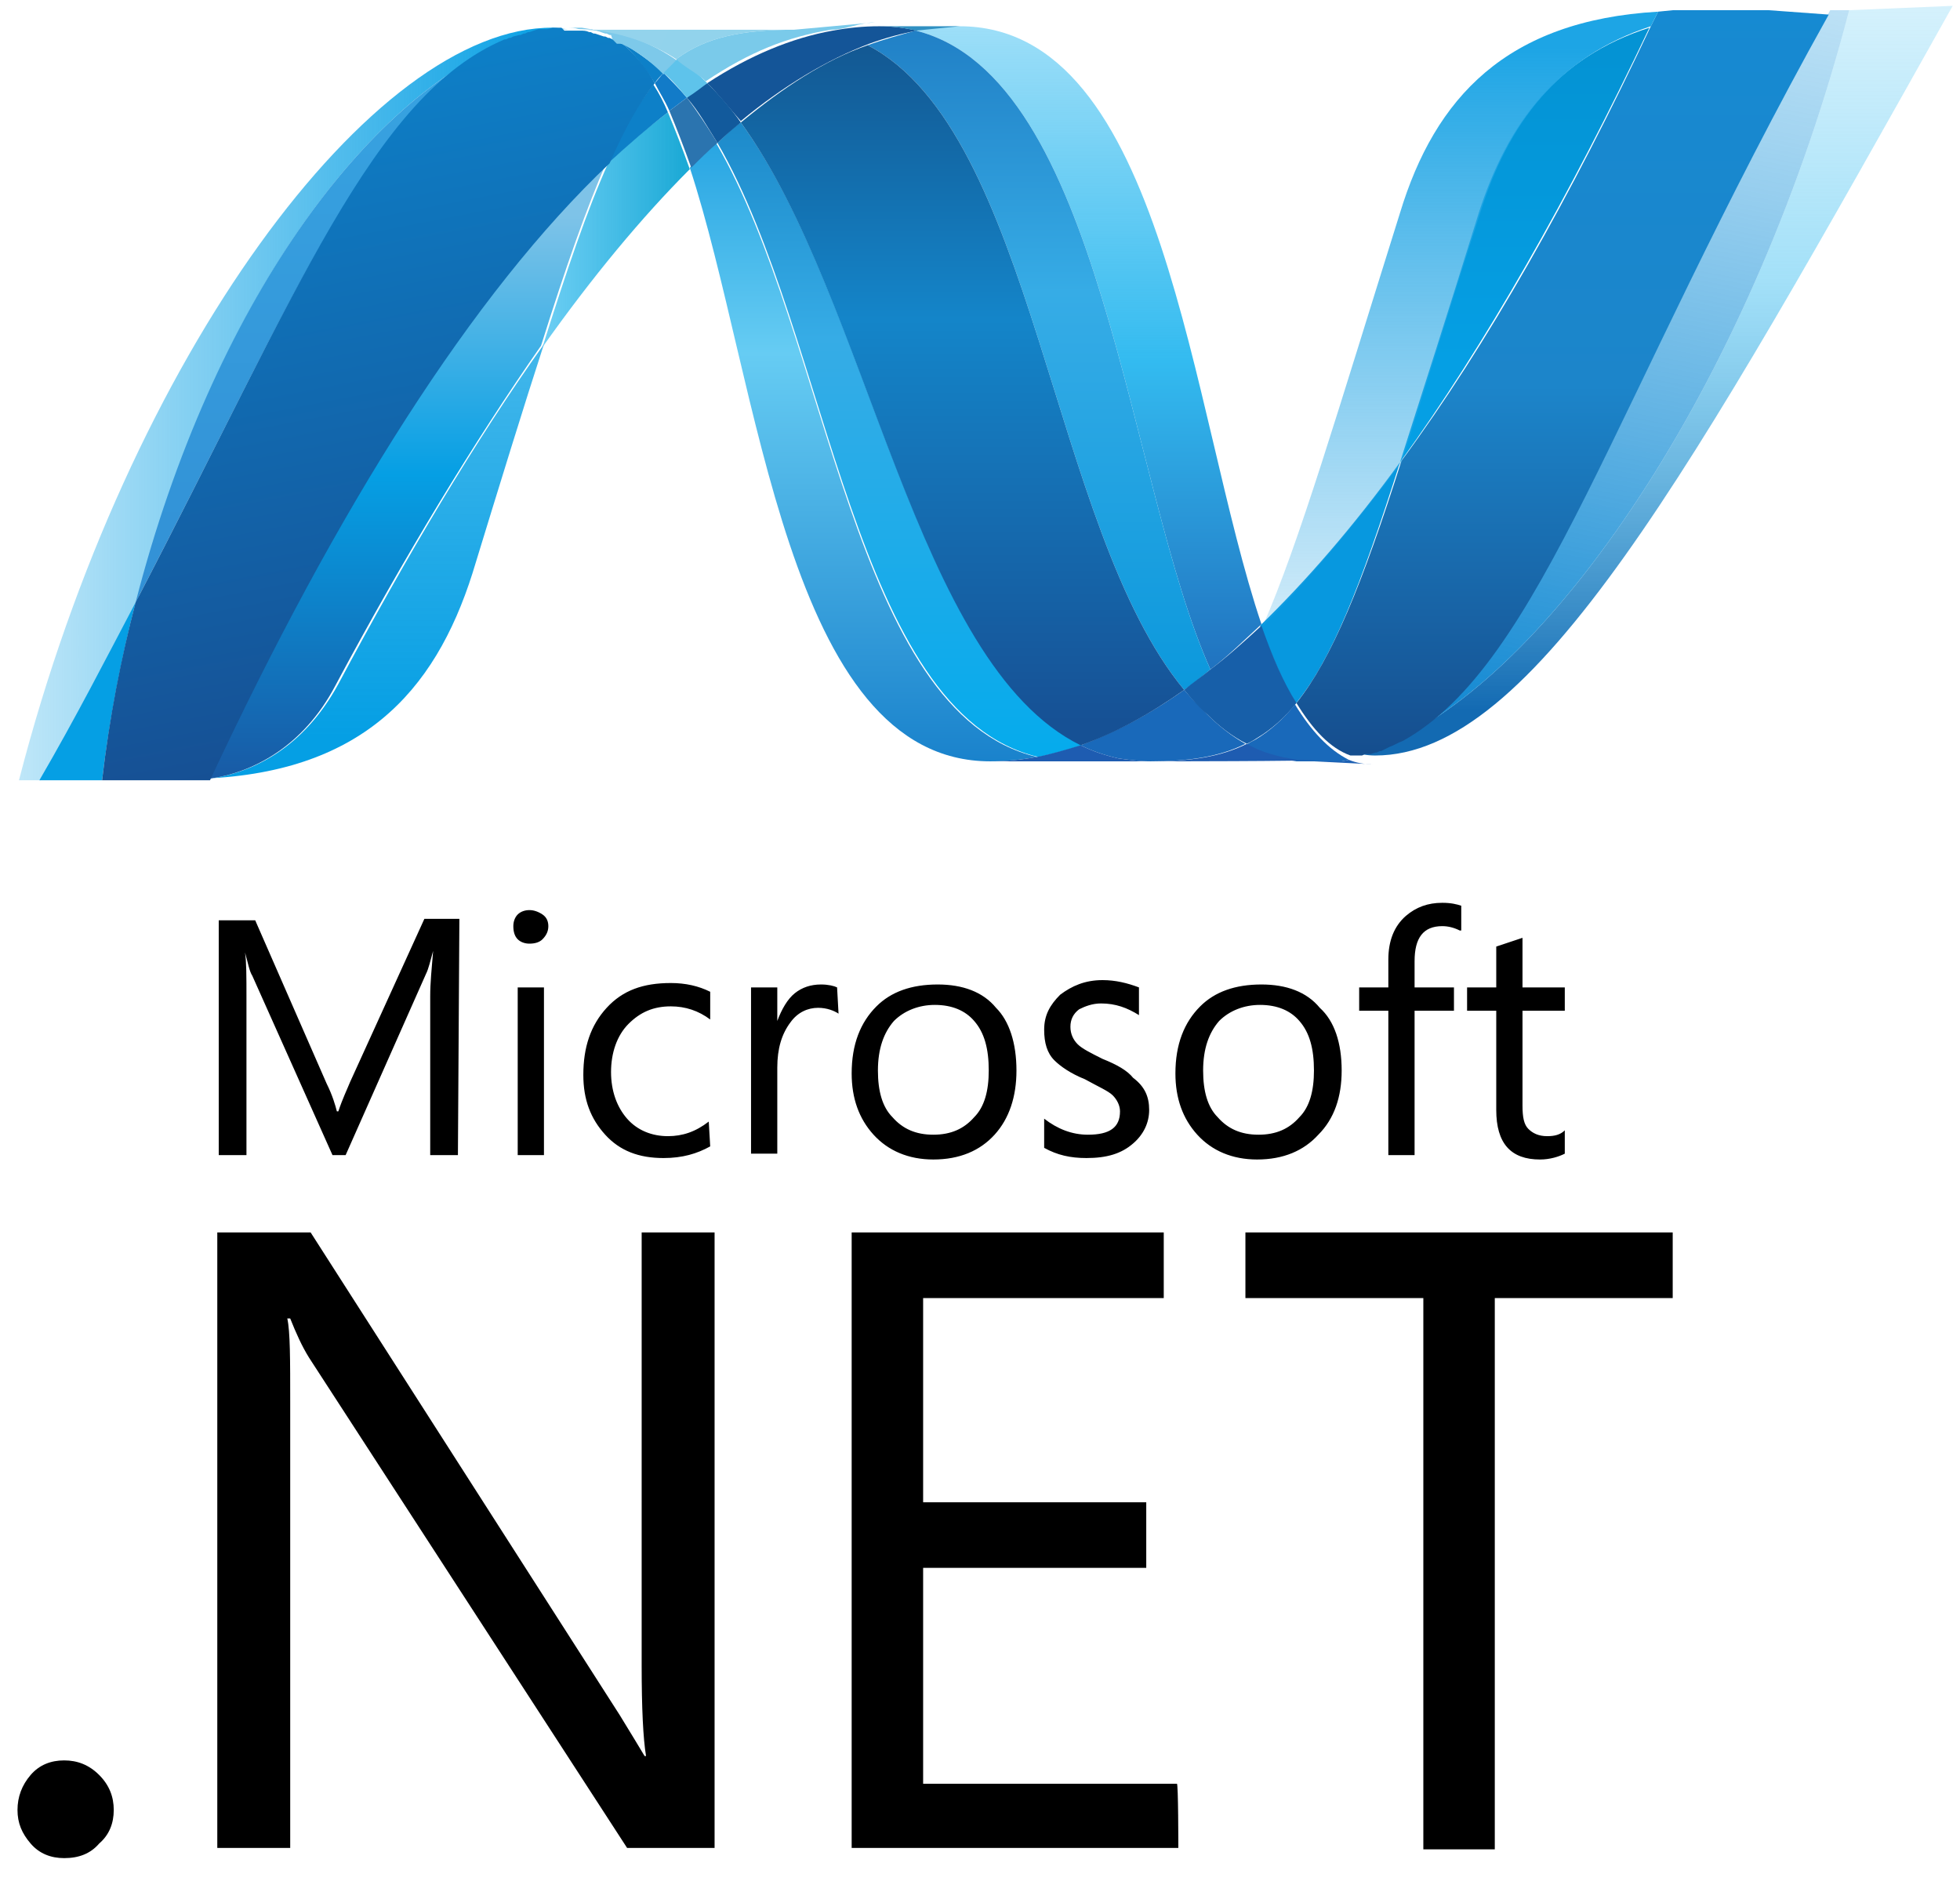 <?xml version="1.0" encoding="utf-8"?>
<!-- Generator: Adobe Illustrator 22.0.1, SVG Export Plug-In . SVG Version: 6.00 Build 0)  -->
<svg version="1.1" id="Layer_1" xmlns="http://www.w3.org/2000/svg" xmlns:xlink="http://www.w3.org/1999/xlink" x="0px" y="0px"
	 viewBox="0 0 134.4 129.7" style="enable-background:new 0 0 134.4 129.7;" xml:space="preserve">
<style type="text/css">
	.st0{fill:url(#SVGID_1_);}
	.st1{fill:url(#SVGID_2_);}
	.st2{fill:#145598;}
	.st3{fill:url(#SVGID_3_);}
	.st4{fill:#3090C2;}
	.st5{fill:#1969BA;}
	.st6{fill:url(#SVGID_4_);}
	.st7{fill:url(#SVGID_5_);}
	.st8{fill:url(#SVGID_6_);}
	.st9{fill:#2B74AF;}
	.st10{fill:#125A9C;}
	.st11{fill:url(#SVGID_7_);}
	.st12{fill:url(#SVGID_8_);}
	.st13{fill:#0D80C8;}
	.st14{fill:url(#SVGID_9_);}
	.st15{fill:#127BC8;}
	.st16{fill:url(#SVGID_10_);}
	.st17{fill:url(#SVGID_11_);}
	.st18{fill:#059FE4;}
	.st19{fill:url(#SVGID_12_);}
	.st20{fill:url(#SVGID_13_);}
	.st21{fill:url(#SVGID_14_);}
	.st22{fill:#0798DF;}
	.st23{fill:#1E5CB1;}
	.st24{fill:#1D60B3;}
	.st25{fill:#175FA9;}
	.st26{fill:url(#SVGID_15_);}
	.st27{fill:#7DC9EA;}
	.st28{fill:#5EC3EB;}
	.st29{fill:url(#SVGID_16_);}
	.st30{fill:url(#SVGID_17_);}
	.st31{fill:url(#SVGID_18_);}
</style>
<g>
	<path d="M31.4,79.2h-1.9V68.3c0-0.9,0.1-1.9,0.2-3.1h0c-0.2,0.7-0.3,1.2-0.5,1.6l-5.5,12.4h-0.9l-5.5-12.3
		c-0.2-0.3-0.3-0.9-0.5-1.6h0c0.1,0.6,0.1,1.7,0.1,3.1v10.8H15V63.1h2.5l4.9,11.2c0.4,0.8,0.6,1.5,0.7,1.9h0.1
		c0.3-0.9,0.6-1.5,0.8-2l5.1-11.2h2.4L31.4,79.2L31.4,79.2z M37.3,79.2h-1.8V67.7h1.8V79.2z M37.6,63.5c0,0.3-0.1,0.6-0.4,0.9
		c-0.2,0.2-0.5,0.3-0.9,0.3c-0.3,0-0.6-0.1-0.8-0.3c-0.2-0.2-0.3-0.5-0.3-0.9c0-0.3,0.1-0.6,0.3-0.8c0.2-0.2,0.5-0.3,0.8-0.3
		c0.3,0,0.6,0.1,0.9,0.3C37.5,62.9,37.6,63.2,37.6,63.5 M48.7,78.6c-0.9,0.5-1.9,0.8-3.2,0.8c-1.7,0-3-0.5-4-1.6
		c-1-1.1-1.5-2.4-1.5-4.1c0-1.9,0.5-3.4,1.6-4.6c1.1-1.2,2.5-1.7,4.4-1.7c1,0,1.9,0.2,2.7,0.6v1.9C47.9,69.3,47,69,46,69
		c-1.2,0-2.1,0.4-2.9,1.2c-0.8,0.8-1.2,2-1.2,3.3c0,1.3,0.4,2.4,1.1,3.2c0.7,0.8,1.7,1.2,2.8,1.2c1,0,1.9-0.3,2.8-1L48.7,78.6
		C48.7,78.6,48.7,78.6,48.7,78.6z M57.5,69.5c-0.3-0.2-0.8-0.4-1.4-0.4c-0.7,0-1.4,0.3-1.9,1c-0.6,0.8-0.9,1.8-0.9,3.1v5.9h-1.8
		V67.7h1.8V70h0c0.3-0.8,0.7-1.5,1.2-1.9c0.5-0.4,1.1-0.6,1.8-0.6c0.5,0,0.9,0.1,1.1,0.2L57.5,69.5C57.5,69.5,57.5,69.5,57.5,69.5z
		 M67.8,73.4c0-1.5-0.3-2.6-1-3.4c-0.6-0.7-1.5-1.1-2.7-1.1c-1.1,0-2.1,0.4-2.8,1.1c-0.7,0.8-1.1,1.9-1.1,3.4c0,1.4,0.3,2.5,1,3.2
		c0.7,0.8,1.6,1.2,2.8,1.2c1.2,0,2.1-0.4,2.8-1.2C67.5,75.9,67.8,74.8,67.8,73.4 M69.7,73.4c0,1.8-0.5,3.3-1.5,4.4
		c-1,1.1-2.4,1.7-4.2,1.7c-1.7,0-3.1-0.6-4.1-1.7c-1-1.1-1.5-2.5-1.5-4.2c0-2,0.6-3.5,1.7-4.6c1-1,2.4-1.5,4.2-1.5
		c1.7,0,3.1,0.5,4,1.6C69.2,70,69.7,71.5,69.7,73.4 M78.8,76.1c0,0.9-0.4,1.7-1.1,2.3c-0.8,0.7-1.8,1-3.2,1c-1.1,0-2-0.2-2.9-0.7v-2
		c0.9,0.7,1.9,1.1,3,1.1c1.5,0,2.2-0.5,2.2-1.6c0-0.4-0.2-0.8-0.5-1.1c-0.3-0.3-1-0.6-1.9-1.1c-1-0.4-1.7-0.9-2.1-1.3
		c-0.5-0.5-0.7-1.2-0.7-2.1c0-1,0.4-1.7,1.1-2.4c0.8-0.6,1.7-1,2.9-1c0.9,0,1.7,0.2,2.5,0.5v1.9c-0.8-0.5-1.6-0.8-2.6-0.8
		c-0.6,0-1.1,0.2-1.5,0.4c-0.4,0.3-0.6,0.7-0.6,1.2c0,0.5,0.2,0.9,0.5,1.2c0.3,0.3,0.9,0.6,1.7,1c1,0.4,1.7,0.8,2.1,1.3
		C78.5,74.5,78.8,75.2,78.8,76.1 M90.1,73.4c0-1.5-0.3-2.6-1-3.4c-0.6-0.7-1.5-1.1-2.7-1.1c-1.1,0-2.1,0.4-2.8,1.1
		c-0.7,0.8-1.1,1.9-1.1,3.4c0,1.4,0.3,2.5,1,3.2c0.7,0.8,1.6,1.2,2.8,1.2c1.2,0,2.1-0.4,2.8-1.2C89.8,75.9,90.1,74.8,90.1,73.4
		 M92,73.4c0,1.8-0.5,3.3-1.6,4.4c-1,1.1-2.4,1.7-4.2,1.7c-1.7,0-3.1-0.6-4.1-1.7c-1-1.1-1.5-2.5-1.5-4.2c0-2,0.6-3.5,1.7-4.6
		c1-1,2.4-1.5,4.2-1.5c1.7,0,3.1,0.5,4,1.6C91.5,70,92,71.5,92,73.4 M100.1,63.8c-0.4-0.2-0.8-0.3-1.2-0.3c-1.3,0-1.9,0.8-1.9,2.4
		v1.8h2.7v1.6h-2.7v9.9h-1.8v-9.9h-2v-1.6h2v-1.9c0-1.3,0.4-2.3,1.2-3c0.7-0.6,1.5-0.9,2.5-0.9c0.6,0,1,0.1,1.3,0.2V63.8z
		 M107.3,79.1c-0.4,0.2-1,0.4-1.7,0.4c-2,0-3-1.1-3-3.4v-6.8h-2v-1.6h2v-2.8c0.6-0.2,1.2-0.4,1.8-0.6v3.4h2.9v1.6h-2.9v6.5
		c0,0.8,0.1,1.3,0.4,1.6c0.3,0.3,0.7,0.5,1.3,0.5c0.5,0,0.9-0.1,1.2-0.4C107.3,77.5,107.3,79.1,107.3,79.1z M7.8,124.1
		c0,0.9-0.3,1.7-1,2.3c-0.6,0.7-1.4,1-2.4,1c-0.9,0-1.7-0.3-2.3-1c-0.6-0.7-0.9-1.4-0.9-2.3c0-0.9,0.3-1.7,0.9-2.4
		c0.6-0.7,1.4-1,2.3-1c0.9,0,1.7,0.3,2.4,1C7.5,122.4,7.8,123.2,7.8,124.1 M49,126.7h-6L21.2,93.1c-0.5-0.8-0.9-1.7-1.3-2.7h-0.2
		c0.2,0.9,0.2,2.8,0.2,5.8v30.5h-5V84.5h6.4l21.2,33.1c0.8,1.3,1.4,2.3,1.7,2.8h0.1c-0.2-1.2-0.3-3.3-0.3-6.2V84.5H49L49,126.7
		C49,126.7,49,126.7,49,126.7z M80.8,126.7H58.4V84.5h21.4V89H63.3V103h15.3v4.5H63.3v14.8h17.4C80.8,122.2,80.8,126.7,80.8,126.7z
		 M114.7,89h-12.2v37.8h-4.9V89H85.4v-4.5h29.3C114.7,84.5,114.7,89,114.7,89z"/>
	<g>
		
			<linearGradient id="SVGID_1_" gradientUnits="userSpaceOnUse" x1="64.508" y1="346.322" x2="64.93" y2="346.322" gradientTransform="matrix(0 149.735 -149.735 0 51915.699 -9657.491)">
			<stop  offset="0" style="stop-color:#0992DA"/>
			<stop  offset="0.35" style="stop-color:#66CCF3"/>
			<stop  offset="0.35" style="stop-color:#66CCF3"/>
			<stop  offset="0.846" style="stop-color:#127BC8"/>
			<stop  offset="0.846" style="stop-color:#127BC8"/>
			<stop  offset="1" style="stop-color:#127BC8"/>
		</linearGradient>
		<path class="st0" d="M47.3,11.5c4.8,14.6,6.6,40.7,20.6,40.7c1.1,0,2.1-0.1,3.2-0.3c-12.7-3-14.2-28.7-22-42.1
			C48.6,10.3,47.9,10.9,47.3,11.5"/>
		
			<linearGradient id="SVGID_2_" gradientUnits="userSpaceOnUse" x1="64.556" y1="346.327" x2="64.979" y2="346.327" gradientTransform="matrix(0 153.551 -153.551 0 53240.551 -9912.866)">
			<stop  offset="0" style="stop-color:#0E76BA"/>
			<stop  offset="0.36" style="stop-color:#36ACE6"/>
			<stop  offset="0.36" style="stop-color:#36ACE6"/>
			<stop  offset="0.846" style="stop-color:#00ABED"/>
			<stop  offset="0.846" style="stop-color:#00ABED"/>
			<stop  offset="1" style="stop-color:#00ABED"/>
		</linearGradient>
		<path class="st1" d="M49.2,9.8c7.7,13.3,9.3,39.1,22,42.1c1-0.2,2-0.5,3-0.8C62.7,45.5,59.6,20.4,50.8,8.4
			C50.2,8.8,49.7,9.3,49.2,9.8"/>
		<path class="st2" d="M60.3,1.8c-1.1,0-2.1,0.1-3.2,0.3c-2.8,0.5-5.7,1.7-8.6,3.6c0.8,0.8,1.5,1.7,2.3,2.6c2.9-2.4,5.9-4.2,8.8-5.3
			c1.1-0.4,2.2-0.7,3.3-0.9C62,1.9,61.2,1.8,60.3,1.8"/>
		
			<linearGradient id="SVGID_3_" gradientUnits="userSpaceOnUse" x1="68.258" y1="344.707" x2="68.68" y2="344.707" gradientTransform="matrix(0 -122.178 122.178 0 -42040.949 8390.285)">
			<stop  offset="0" style="stop-color:#1C63B5"/>
			<stop  offset="0.5" style="stop-color:#33BBF0"/>
			<stop  offset="1" style="stop-color:#33BBF0;stop-opacity:0.42"/>
		</linearGradient>
		<path class="st3" d="M83,45.9c1.2-0.9,2.3-2,3.5-3.1c-4.9-14.5-6.6-41-20.7-41c-1,0-2,0.1-3,0.3C75.6,5.3,77.3,33.2,83,45.9"/>
		<path class="st4" d="M62.8,2.1c-0.8-0.2-1.6-0.3-2.5-0.3l5.5,0C64.8,1.9,63.8,2,62.8,2.1"/>
		<path class="st5" d="M82.8,49c-0.5-0.5-1.1-1.1-1.6-1.7c-2.4,1.7-4.7,2.9-7.1,3.8c0.8,0.4,1.7,0.7,2.6,0.9
			c0.7,0.1,1.5,0.2,2.2,0.2c2.6,0,4.7-0.3,6.5-1.2C84.5,50.5,83.6,49.8,82.8,49"/>
		
			<linearGradient id="SVGID_4_" gradientUnits="userSpaceOnUse" x1="64.668" y1="346.381" x2="65.09" y2="346.381" gradientTransform="matrix(0 159.425 -159.425 0 55293.055 -10316.435)">
			<stop  offset="0" style="stop-color:#166AB6"/>
			<stop  offset="0.4" style="stop-color:#36ACE6"/>
			<stop  offset="0.4" style="stop-color:#36ACE6"/>
			<stop  offset="0.846" style="stop-color:#0796DB"/>
			<stop  offset="0.846" style="stop-color:#0796DB"/>
			<stop  offset="1" style="stop-color:#0796DB"/>
		</linearGradient>
		<path class="st6" d="M59.5,3.1C71,9.1,72,36.2,81.2,47.3c0.6-0.4,1.2-0.9,1.8-1.4C77.3,33.2,75.6,5.3,62.8,2.1
			C61.7,2.4,60.6,2.7,59.5,3.1"/>
		
			<linearGradient id="SVGID_5_" gradientUnits="userSpaceOnUse" x1="64.739" y1="346.299" x2="65.161" y2="346.299" gradientTransform="matrix(0 169.528 -169.528 0 58773.402 -10981.336)">
			<stop  offset="0" style="stop-color:#124379"/>
			<stop  offset="0.39" style="stop-color:#1485C9"/>
			<stop  offset="0.39" style="stop-color:#1485C9"/>
			<stop  offset="0.78" style="stop-color:#165195"/>
			<stop  offset="0.78" style="stop-color:#165195"/>
			<stop  offset="1" style="stop-color:#165195"/>
		</linearGradient>
		<path class="st7" d="M50.8,8.4c8.8,12.1,11.9,37.1,23.3,42.7c2.3-0.8,4.7-2.1,7.1-3.8C72,36.2,71,9.1,59.5,3.1
			C56.6,4.1,53.7,6,50.8,8.4"/>
		
			<linearGradient id="SVGID_6_" gradientUnits="userSpaceOnUse" x1="1008.226" y1="2356.764" x2="1010.732" y2="2356.764" gradientTransform="matrix(4.038 0 0 4.038 -4034.54 -9500.946)">
			<stop  offset="0" style="stop-color:#33BBF0;stop-opacity:0.698"/>
			<stop  offset="1" style="stop-color:#1DAAD6"/>
		</linearGradient>
		<path class="st8" d="M41.7,11.2c-1.4,3.1-2.8,7.2-4.5,12.6c3.4-4.8,6.8-8.9,10.1-12.2c-0.5-1.4-1-2.7-1.5-3.9
			C44.5,8.7,43.1,9.8,41.7,11.2"/>
		<path class="st9" d="M47.1,6.7c-0.4,0.3-0.8,0.6-1.2,0.9c0.5,1.2,1,2.5,1.5,3.9c0.6-0.6,1.2-1.2,1.8-1.7
			C48.5,8.7,47.8,7.6,47.1,6.7"/>
		<path class="st10" d="M48.5,5.7c-0.5,0.3-1,0.6-1.4,1c0.8,0.9,1.4,2,2.1,3.1c0.5-0.5,1.1-1,1.6-1.4C50.1,7.4,49.3,6.5,48.5,5.7"/>
		
			<linearGradient id="SVGID_7_" gradientUnits="userSpaceOnUse" x1="68.306" y1="344.237" x2="68.728" y2="344.237" gradientTransform="matrix(0 -119.018 119.018 0 -40857.125 8178.93)">
			<stop  offset="0" style="stop-color:#136AB2"/>
			<stop  offset="0.6" style="stop-color:#59C8F3;stop-opacity:0.549"/>
			<stop  offset="1" style="stop-color:#59C8F3;stop-opacity:0.235"/>
		</linearGradient>
		<path class="st11" d="M126.8,0.7c-6.5,25-20,45.1-31.4,50.2h0l-0.6,0.3l-0.1,0l-0.2,0.1l-0.1,0l-0.3,0.1l-0.1,0l-0.1,0l-0.1,0
			l-0.1,0l-0.2,0.1l-0.1,0l-0.2,0l-0.1,0l-0.2,0l-0.2,0c0.5,0.2,1,0.3,1.6,0.3c10.8,0,21.6-19.3,39.6-51.4L126.8,0.7
			C126.8,0.7,126.8,0.7,126.8,0.7z"/>
		
			<linearGradient id="SVGID_8_" gradientUnits="userSpaceOnUse" x1="999.333" y1="2359.738" x2="1008.63" y2="2359.738" gradientTransform="matrix(4.038 0 0 4.038 -4034.54 -9500.946)">
			<stop  offset="0" style="stop-color:#059FE4;stop-opacity:0.247"/>
			<stop  offset="1" style="stop-color:#059FE4"/>
		</linearGradient>
		<path class="st12" d="M34.9,2.9L34.9,2.9L34.9,2.9L34.9,2.9l0.2-0.1l0,0l0,0l0.2-0.1h0l0.4-0.1l0.1,0L36,2.4l0.1,0l0.2-0.1l0.1,0
			L37,2.2l0.1,0l0.2,0l0.1,0l0.2,0h0L37.9,2h0.1l0.2,0l0.1,0l0.2,0l0.1,0l0.4,0c-0.4,0-0.8-0.1-1.1-0.1C25.6,1.8,8.8,24.4,1.3,53.5
			h1.5c2.4-4.3,4.6-8.4,6.6-12.2C14.6,20.7,25.3,6.6,34.9,2.9"/>
		<path class="st13" d="M41.7,11.2c1.4-1.3,2.8-2.5,4.1-3.5c-0.3-0.7-0.6-1.3-1-1.9C43.8,7.1,42.7,8.8,41.7,11.2 M42.7,3
			c0.8,0.7,1.5,1.6,2.2,2.7c0.2-0.3,0.4-0.5,0.6-0.7c-0.9-0.8-1.9-1.5-2.9-2.1L42.7,3L42.7,3"/>
		
			<linearGradient id="SVGID_9_" gradientUnits="userSpaceOnUse" x1="68.26" y1="345.299" x2="68.681" y2="345.299" gradientTransform="matrix(0 -121.865 121.865 0 -42057.797 8369.122)">
			<stop  offset="0" style="stop-color:#318CD3"/>
			<stop  offset="1" style="stop-color:#38A5E2"/>
		</linearGradient>
		<path class="st14" d="M9.3,41.3C20.4,20,25.6,6.5,34.9,2.9C25.3,6.6,14.6,20.7,9.3,41.3"/>
		<path class="st15" d="M45.5,5c-0.2,0.2-0.4,0.5-0.6,0.7c0.3,0.6,0.7,1.2,1,1.9c0.4-0.3,0.8-0.6,1.2-0.9C46.6,6.1,46,5.5,45.5,5"/>
		
			<linearGradient id="SVGID_10_" gradientUnits="userSpaceOnUse" x1="68.329" y1="345.253" x2="68.751" y2="345.253" gradientTransform="matrix(0 -118.46 118.46 0 -40873.305 8145.03)">
			<stop  offset="0" style="stop-color:#059FE4"/>
			<stop  offset="1" style="stop-color:#059FE4;stop-opacity:0.549"/>
		</linearGradient>
		<path class="st16" d="M14.3,53.4l-0.2,0h0l-0.2,0h0l-0.4,0h0c11.2-0.3,16.3-5.9,18.9-14.1c1.9-6.2,3.5-11.4,4.9-15.7
			c-4.7,6.6-9.4,14.5-14.1,23.3C20.8,51.3,17.3,53,14.3,53.4"/>
		
			<linearGradient id="SVGID_11_" gradientUnits="userSpaceOnUse" x1="68.802" y1="345.134" x2="69.224" y2="345.134" gradientTransform="matrix(0 -100.1 100.1 0 -34519.93 6940.614)">
			<stop  offset="0" style="stop-color:#1959A4"/>
			<stop  offset="0.5" style="stop-color:#059FE4"/>
			<stop  offset="0.5" style="stop-color:#059FE4"/>
			<stop  offset="0.918" style="stop-color:#7EC3E8"/>
			<stop  offset="1" style="stop-color:#7EC3E8"/>
		</linearGradient>
		<path class="st17" d="M14.3,53.4c3-0.4,6.5-2.2,8.7-6.4c4.7-8.8,9.5-16.7,14.1-23.3c1.7-5.4,3.1-9.4,4.5-12.6
			C32.4,20,23,34.8,14.3,53.4"/>
		<path class="st18" d="M9.3,41.3c-2,3.8-4.1,7.9-6.6,12.2H7C7.5,49.3,8.3,45.2,9.3,41.3"/>
		
			<linearGradient id="SVGID_12_" gradientUnits="userSpaceOnUse" x1="68.559" y1="345.618" x2="68.98" y2="345.618" gradientTransform="matrix(-19.138 -108.537 108.537 -19.138 -36170.52 14106.185)">
			<stop  offset="0" style="stop-color:#165094"/>
			<stop  offset="1" style="stop-color:#0D80C8"/>
		</linearGradient>
		<path class="st19" d="M38.5,1.9L38.5,1.9l-0.2,0l-0.1,0l-0.2,0l-0.1,0l-0.4,0.1h0l-0.2,0l-0.1,0l-0.2,0l-0.1,0l-0.6,0.2l-0.1,0
			l-0.2,0.1l-0.1,0l-0.2,0.1l-0.1,0l-0.4,0.1l-0.2,0.1l-0.1,0l-0.2,0.1l-0.1,0C25.6,6.5,20.4,20,9.3,41.3c-1,3.8-1.8,7.9-2.3,12.2
			h0.6l4.1,0h1.9l0.4,0h0l0.2,0h0l0.2,0c8.7-18.6,18-33.4,27.4-42.3c1-2.3,2-4.1,3.1-5.5c-0.6-1.1-1.4-2-2.2-2.7l0,0L42.6,3
			l-0.1-0.1l-0.1-0.1l-0.1-0.1L42,2.7l-0.2-0.1l-0.1,0l-0.2-0.1l-0.1,0l-0.3-0.1h0l-0.3-0.1l-0.1,0l-0.2-0.1l-0.1,0
			c-0.2-0.1-0.4-0.1-0.6-0.1l-0.1,0l-0.3,0l-0.1,0l-0.3,0h-0.1l-0.2,0L38.5,1.9"/>
		
			<linearGradient id="SVGID_13_" gradientUnits="userSpaceOnUse" x1="70.3" y1="342.874" x2="70.723" y2="342.874" gradientTransform="matrix(0 -56.721 56.721 0 -19343.506 4012.247)">
			<stop  offset="0" style="stop-color:#059FE4"/>
			<stop  offset="0.874" style="stop-color:#0493D4"/>
			<stop  offset="1" style="stop-color:#0493D4"/>
		</linearGradient>
		<path class="st20" d="M101.4,14.6c-2.1,6.8-3.9,12.4-5.4,17.1c5.8-8,11.6-18.2,17.1-29.8C106.8,3.9,103.4,8.4,101.4,14.6"/>
		
			<linearGradient id="SVGID_14_" gradientUnits="userSpaceOnUse" x1="64.604" y1="347.241" x2="65.026" y2="347.241" gradientTransform="matrix(-23.063 130.795 -130.795 -23.063 47023.332 -442.933)">
			<stop  offset="0" style="stop-color:#38A5E2;stop-opacity:0.329"/>
			<stop  offset="0.962" style="stop-color:#0E86D1"/>
			<stop  offset="0.962" style="stop-color:#0E86D1"/>
			<stop  offset="1" style="stop-color:#0E86D1"/>
		</linearGradient>
		<path class="st21" d="M96.3,50.5c-0.3,0.2-0.6,0.3-0.9,0.4c11.4-5.1,24.9-25.2,31.4-50.2h-1.3C110.6,27.4,105.8,45.2,96.3,50.5"/>
		<path class="st22" d="M88.8,48.3c2.5-3,4.5-8.1,7.2-16.6c-3.2,4.4-6.4,8.1-9.6,11.2l0,0C87.2,44.9,88,46.8,88.8,48.3"/>
		<path class="st5" d="M88.8,48.3c-0.8,1-1.7,1.8-2.7,2.4c-0.2,0.1-0.4,0.2-0.7,0.4c1,0.6,2.2,0.9,3.5,1.1l0.6,0h0l0.3,0h0.9l0.1,0
			l0.2,0h0.1l0.2,0h0l0.1,0l0.2,0h0.1l0.3,0h0l0.5-0.1C91.1,51.4,89.9,50.1,88.8,48.3"/>
		<path class="st23" d="M67.9,52.2c1.1,0,2.1-0.1,3.2-0.3c1-0.2,2-0.5,3-0.8c0.8,0.4,1.7,0.7,2.6,0.9c0.7,0.1,1.5,0.2,2.2,0.2H67.9z
			 M79,52.2c2.6,0,4.7-0.3,6.5-1.2c1,0.6,2.2,0.9,3.5,1.1l0.6,0h0l0.3,0h0.3C90.1,52.2,79,52.2,79,52.2z"/>
		<path class="st24" d="M90.1,52.2h0.6l0.1,0l0.2,0h0.1l0.2,0h0l0.1,0l0.2,0l0.1,0l0.3,0h0l0.5-0.1c0.5,0.2,1,0.3,1.6,0.3L90.1,52.2
			C90.1,52.2,90.1,52.2,90.1,52.2z"/>
		<path class="st25" d="M86.5,42.9L86.5,42.9C85.3,44,84.2,45,83,45.9c-0.6,0.5-1.2,0.9-1.8,1.4c0.5,0.6,1,1.2,1.6,1.7
			c0.8,0.8,1.7,1.5,2.7,2c0.2-0.1,0.4-0.2,0.7-0.4c1-0.6,1.9-1.4,2.7-2.4C88,46.8,87.2,44.9,86.5,42.9"/>
		
			<linearGradient id="SVGID_15_" gradientUnits="userSpaceOnUse" x1="64.221" y1="346.981" x2="64.642" y2="346.981" gradientTransform="matrix(0 123.742 -123.742 0 43043.285 -7946.124)">
			<stop  offset="0" style="stop-color:#168AD2"/>
			<stop  offset="0.5" style="stop-color:#1C85CA"/>
			<stop  offset="1" style="stop-color:#154B8B"/>
		</linearGradient>
		<path class="st26" d="M121.3,0.7h-6.6l-1,0.1l-0.5,1c-5.5,11.7-11.2,21.8-17.1,29.8c-2.7,8.5-4.8,13.6-7.2,16.6
			c1.1,1.8,2.3,3.1,3.7,3.6l0.1,0h0l0.1,0l0.2,0l0.1,0l0.2,0l0.1,0l0.2-0.1l0.1,0l0.1,0l0.1,0l0.1,0l0.3-0.1l0.1,0l0.2-0.1l0.1,0
			l0.6-0.3h0c0.3-0.1,0.6-0.3,0.9-0.4c9.5-5.3,14.3-23.1,29.2-49.8L121.3,0.7L121.3,0.7L121.3,0.7z"/>
		<path class="st27" d="M38.8,1.9L38.8,1.9l0.2,0h0.1l0.3,0l0.1,0l0.3,0l0.1,0l0.6,0.1l0.1,0l0.2,0.1l0.1,0l0.3,0.1l0,0l0.3,0.1
			l0.1,0l0.2,0.1l0.1,0L42,2.7l0.1,0.1l0.1,0.1l0.1,0.1L42.6,3c1.1,0.5,2,1.2,2.9,2.1c0.3-0.3,0.7-0.7,1-0.9c-2-1.4-4.2-2.2-6.8-2.2
			C39.4,1.9,39.2,1.9,38.8,1.9"/>
		<path class="st28" d="M45.5,5c0.6,0.5,1.1,1.1,1.6,1.7c0.5-0.3,1-0.7,1.4-1c-0.6-0.6-1.3-1.2-2-1.7C46.2,4.3,45.8,4.7,45.5,5"/>
		<g transform="matrix(5.048 0 0 -5.048 -9064.26 2270.61)">
			
				<linearGradient id="SVGID_16_" gradientUnits="userSpaceOnUse" x1="2154.022" y1="371.484" x2="2154.444" y2="371.484" gradientTransform="matrix(143.881 -59.677 -59.677 -143.881 -285951.219 182445.25)">
				<stop  offset="0" style="stop-color:#95D4EC"/>
				<stop  offset="0.703" style="stop-color:#55BFE8"/>
				<stop  offset="1" style="stop-color:#55BFE8"/>
			</linearGradient>
			<path class="st29" d="M1803.3,449.4l0.2,0c0.5,0,1-0.2,1.3-0.4c0.4,0.3,0.9,0.4,1.6,0.4h-3.4L1803.3,449.4"/>
		</g>
		<g transform="matrix(5.048 0 0 -5.048 -9064.26 2270.61)">
			
				<linearGradient id="SVGID_17_" gradientUnits="userSpaceOnUse" x1="2154.238" y1="371.315" x2="2154.66" y2="371.315" gradientTransform="matrix(113.641 51.514 51.514 -113.641 -262131.578 -68327.609)">
				<stop  offset="0" style="stop-color:#7ACAEA"/>
				<stop  offset="1" style="stop-color:#3FB5EB"/>
			</linearGradient>
			<path class="st30" d="M1806.4,449.4c-0.7,0-1.2-0.1-1.6-0.4c0.1-0.1,0.3-0.2,0.4-0.3c0.6,0.4,1.1,0.6,1.7,0.7
				c0.2,0,0.4,0.1,0.6,0.1L1806.4,449.4L1806.4,449.4L1806.4,449.4z"/>
		</g>
		
			<linearGradient id="SVGID_18_" gradientUnits="userSpaceOnUse" x1="64.147" y1="346.932" x2="64.569" y2="346.932" gradientTransform="matrix(0 121.032 -121.032 0 42089.996 -7760.413)">
			<stop  offset="0" style="stop-color:#1DA5E5"/>
			<stop  offset="1" style="stop-color:#37A9E5;stop-opacity:0"/>
		</linearGradient>
		<path class="st31" d="M96.1,31.7c1.5-4.6,3.2-10.3,5.4-17.1c1.9-6.1,5.3-10.7,11.7-12.8l0.5-1c-10.4,0.6-15.3,5.9-17.7,13.8
			c-4.3,13.7-6.9,22.6-9.4,28.3C89.7,39.8,92.9,36,96.1,31.7"/>
	</g>
</g>
</svg>
